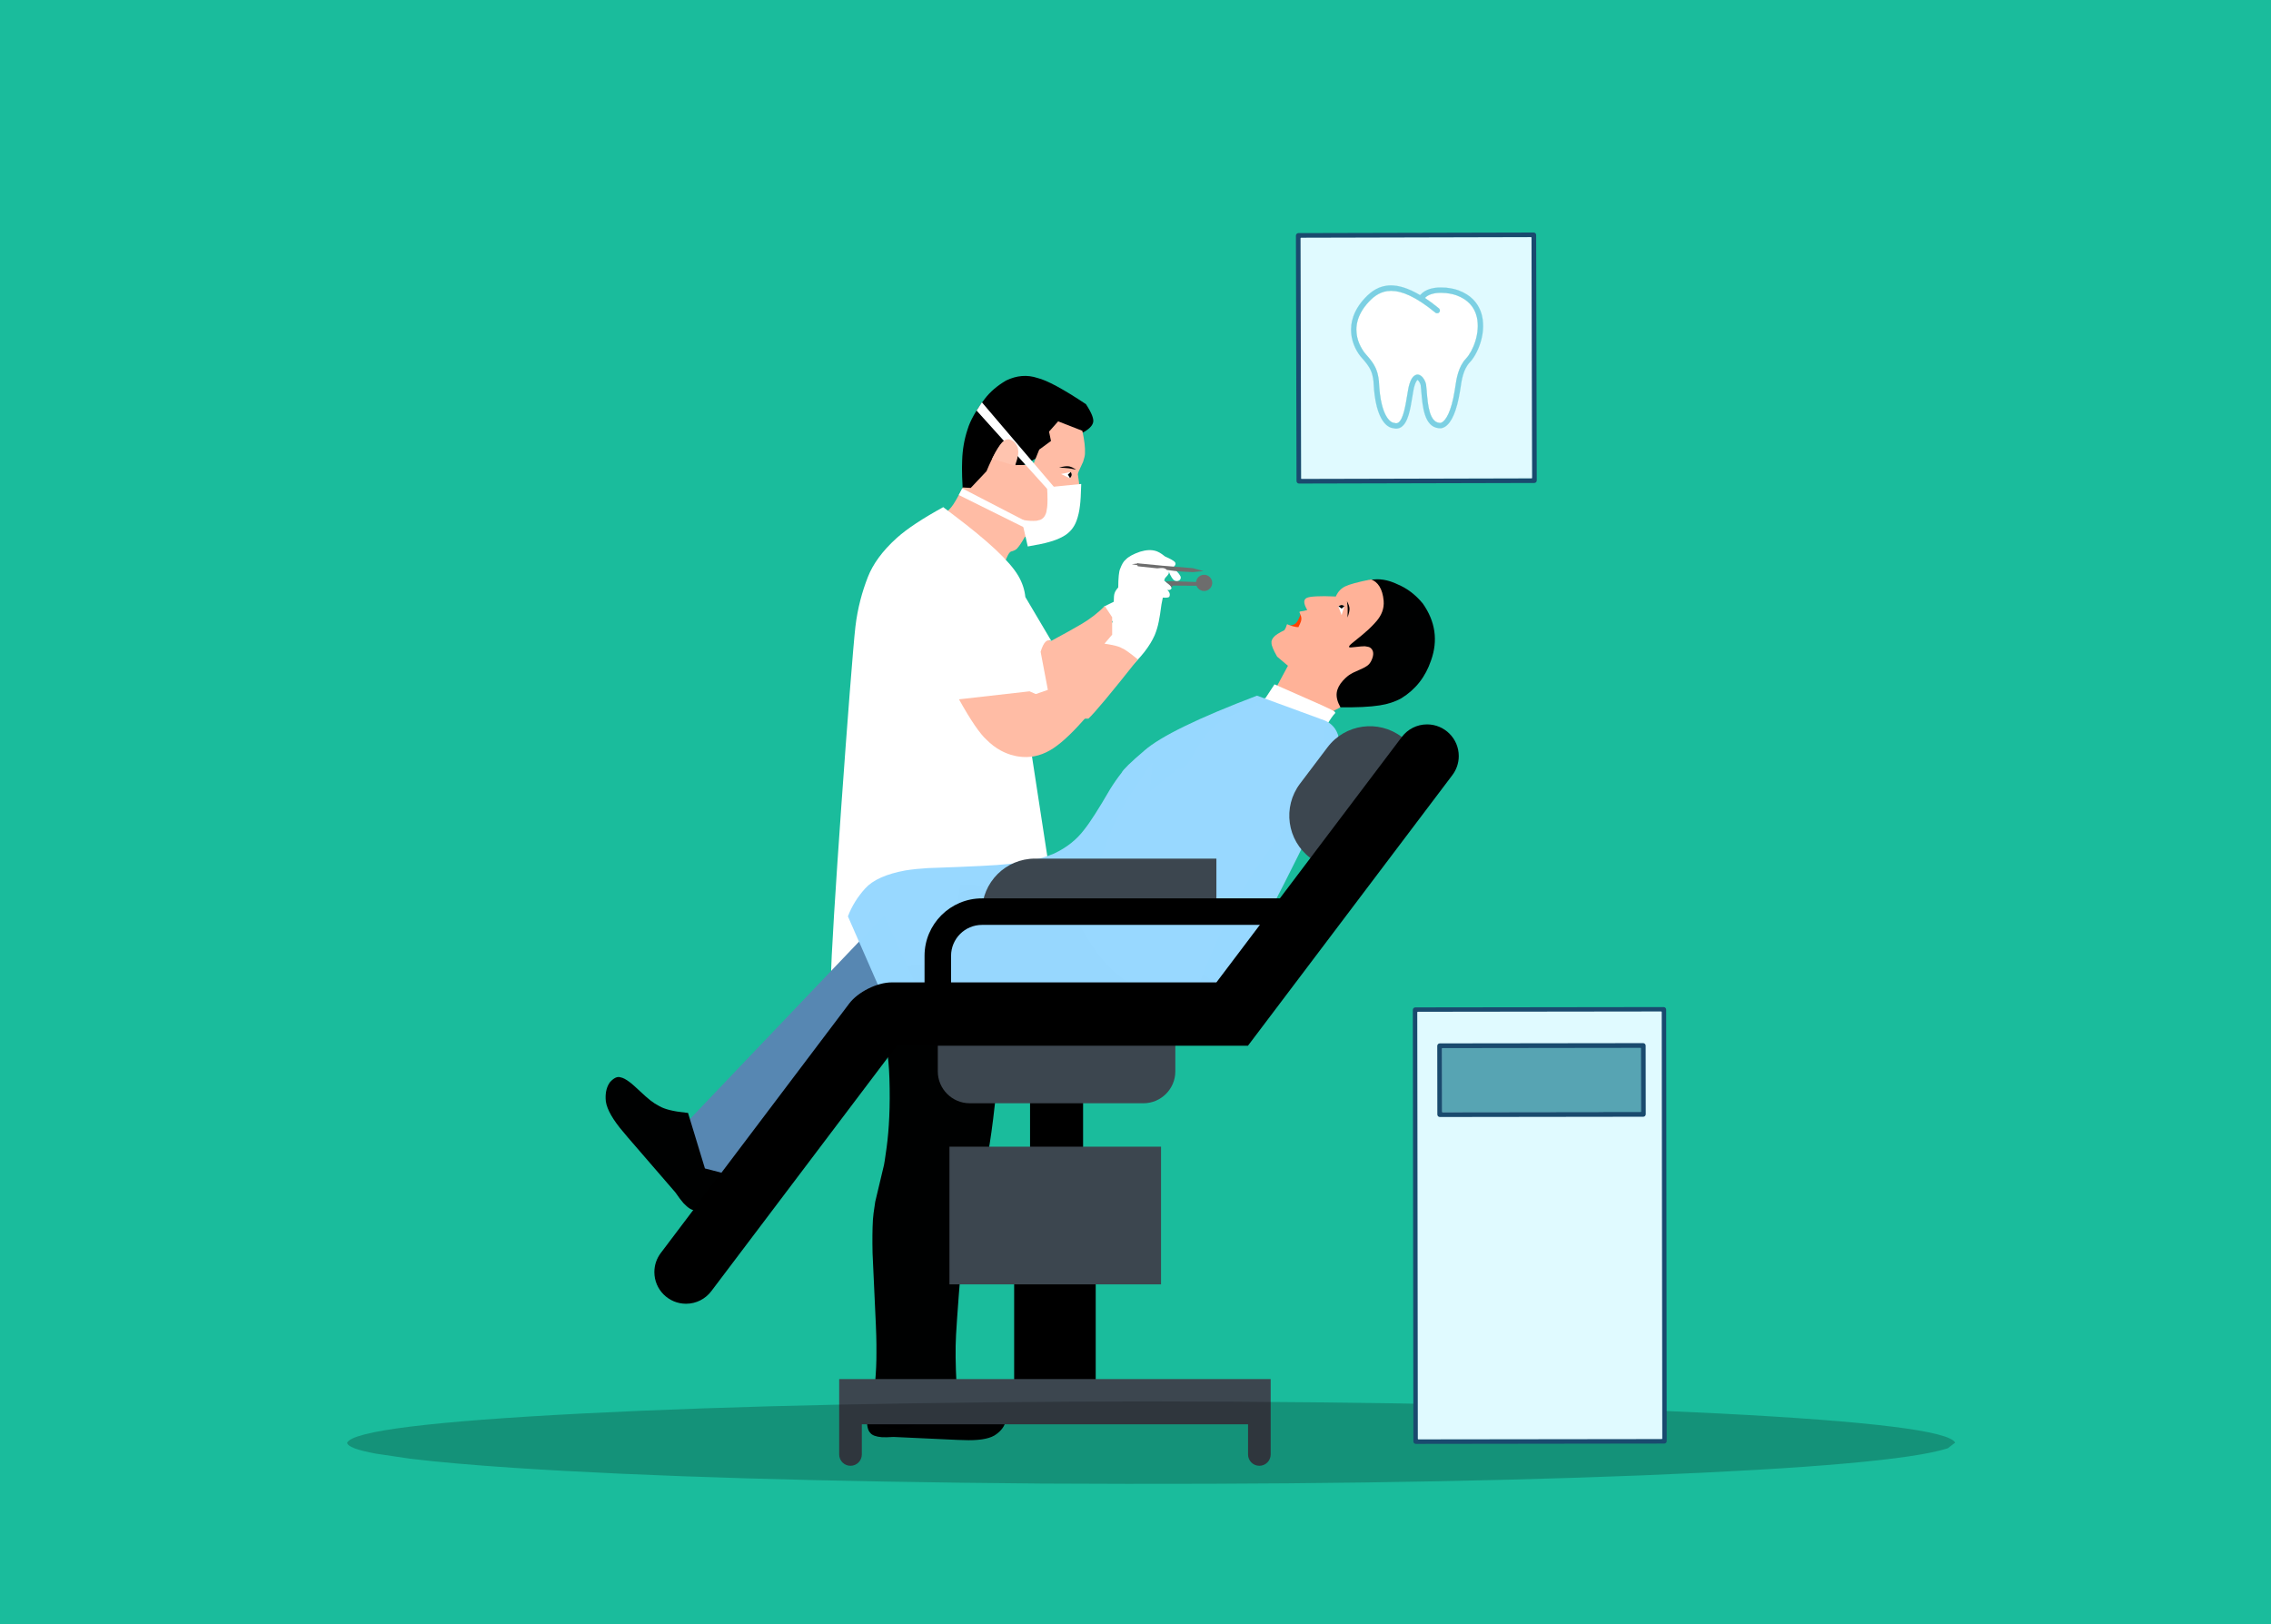 <svg width="1806" height="1292" viewBox="0 0 1806 1292" fill="none" xmlns="http://www.w3.org/2000/svg">
<rect x="0" y="0" width="1806" height="1292" fill="#333333" stroke="none"/>
<g clip-path="url(#clip0_35_26)">
<path d="M-0.002 -2.005C-0.534 -2.005 -1.045 -1.794 -1.422 -1.417C-1.799 -1.04 -2.01 -0.529 -2.01 0.004L-2.009 1292C-2.009 1293.11 -1.109 1294.01 -0 1294.01L1806 1294.01C1806.34 1294.01 1806.66 1293.93 1806.95 1293.77C1807.13 1293.68 1807.28 1293.57 1807.42 1293.43C1807.8 1293.05 1808.01 1292.54 1808.01 1292.01L1808.01 0.006C1808.01 -1.104 1807.11 -2.003 1806 -2.003L-0.002 -2.005Z" fill="#1ABC9C"/>
<path d="M739.263 1113.8V1113.81C750.3 1119.9 758.005 1123.57 762.379 1124.8C766.036 1125.86 768.201 1126.4 768.874 1126.41C770.241 1126.71 774.3 1127.08 781.052 1127.51C782.82 1127.87 783.693 1128.17 783.671 1128.4L784.044 1128.93C784.197 1129.34 784.172 1129.84 783.968 1130.43C783.539 1131.63 782.519 1132.98 780.91 1134.45C778.444 1136.76 775.122 1138.54 770.942 1139.82C767.912 1140.66 764.231 1140.98 759.899 1140.81C755.459 1140.62 749.439 1139.84 741.84 1138.47C730.421 1138.94 722.617 1139.08 718.427 1138.89C711.546 1138.53 707.664 1138.18 706.78 1137.83C702.168 1137.06 698.788 1135.61 696.64 1133.49L695.359 1131.71C694.69 1130.43 694.329 1128.98 694.276 1127.36C694.09 1121.7 697.547 1112.4 704.646 1099.46L739.263 1113.8Z" fill="#FEBA9B"/>
<path d="M747.768 1101.84L750.128 1103.13C758.804 1107.94 765.723 1111.17 770.883 1112.83C772.36 1113.32 773.815 1113.72 775.25 1114.03C775.525 1114.11 776.327 1114.26 777.654 1114.49C779.043 1114.78 782.755 1115.1 788.789 1115.45C790.282 1115.64 791.186 1115.83 791.501 1116.02C793.491 1117.12 792.796 1119.27 789.415 1122.49C787.222 1124.26 785.775 1125.28 785.074 1125.56C783.947 1126.18 782.735 1126.74 781.439 1127.22C779.234 1128.1 776.262 1128.65 772.524 1128.85C767.294 1129.06 759.902 1128.28 750.346 1126.5L724.479 1125.81L747.768 1101.84Z" fill="#FEBA9B"/>
<path d="M691.6 1132.24L692.314 1127.9C695.63 1107.61 697.062 1090.27 696.979 1075.89C696.968 1074 697.11 1066.64 696.528 1053.83C694.897 1017.92 693.955 998.908 693.906 996.779C693.673 986.453 693.757 977.596 694.176 970.179C694.299 968.001 694.818 963.194 696.029 955.765L702.694 927.798C703.073 926.643 703.889 921.559 705.098 912.542C706.986 898.479 708.042 880.111 707.301 857.466C706.705 839.203 704.229 825.035 700.881 814.919L698.012 805.332C689.611 792.845 684.332 782.818 681.666 775.424C679.032 768.126 676.365 756.123 674.169 739.228C703.878 668.497 734.247 664.186 734.247 664.186C763.408 660.047 793.278 722.324 793.278 722.324C795.352 752.317 796.577 772.605 796.954 783.19L797.79 804.11C794.247 850.861 790.823 886.047 787.059 909.601C782.641 937.259 775.759 959.793 766.868 977.286C763.145 1019.47 761.073 1047.69 760.278 1061.92C759.686 1072.54 759.868 1085.5 760.671 1100.83C760.851 1104.29 760.479 1106.83 759.952 1108.4C759.015 1111.2 757.442 1112.66 755.586 1113.46C753.644 1114.29 749.142 1115.17 741.789 1115.48L736.92 1053.99L742.496 1119.57C734.813 1129.05 727.947 1133.86 722.221 1135.42C717.274 1136.76 707.214 1136.16 691.6 1132.24L691.6 1132.24Z" fill="black" fill-opacity="0.996"/>
<path d="M753.977 1101.68V1101.68L782.602 1110.03C784.321 1110.43 785.984 1110.86 787.588 1111.33C788.383 1111.56 789.143 1111.82 789.866 1112.09C793.693 1113.35 795.692 1115.62 795.863 1118.88C796.111 1120.09 795.67 1123.02 794.539 1127.67L737.966 1118.8L753.977 1101.68Z" fill="black" fill-opacity="0.996"/>
<path d="M748.868 1101.51L750.148 1102.84C756.127 1108.99 761.099 1112.84 765.064 1114.38C767.27 1115.4 769.57 1116.2 771.964 1116.77C773.329 1117.11 774.734 1117.4 776.178 1117.66C785.643 1119.15 790.537 1120.01 790.86 1120.25C794.095 1121.07 796.372 1122.08 797.69 1123.28C799.572 1124.53 800.201 1127.11 799.577 1131.02C798.574 1134.66 796.177 1137.87 792.386 1140.65C788.223 1143.89 780.84 1145.5 770.235 1145.47C769.3 1145.51 766.346 1145.42 761.374 1145.22L710.593 1142.87C706.408 1143.14 703.277 1143.21 701.199 1143.06C696.625 1142.67 693.62 1141.57 692.187 1139.76C690.161 1137.77 689.276 1134.03 689.53 1128.53C689.382 1125.38 690.842 1116.92 693.91 1103.17L711.013 1116.25L748.868 1101.51Z" fill="black" fill-opacity="0.996"/>
<path d="M896.905 532.437L897.834 531.552C907.563 522.699 914.361 513.939 918.228 505.27C919.626 501.927 920.706 498.349 921.468 494.536C922.14 491.385 922.862 486.814 923.635 480.822L924.725 475.305C927.637 475.513 929.344 475.292 929.849 474.644C930.736 472.87 930.225 471.038 928.316 469.148C930.101 469.501 931.207 469.084 931.635 467.896C931.699 467.161 931.406 466.472 930.757 465.83C930.213 465.143 928.558 463.775 925.792 461.727L926.521 459.772C928.109 458.133 929.031 457.01 929.288 456.403C929.64 455.759 929.633 455.005 929.264 454.141C931.121 458.709 932.775 461.254 934.225 461.777C935.286 462.252 936.347 462.254 937.409 461.783C938.448 461.301 938.974 460.506 938.99 459.4C939.107 458.043 937.047 455.348 932.809 451.316C934.904 449.694 935.362 448.212 934.184 446.869C933.042 445.759 930.483 444.336 926.507 442.601C924.622 441.109 923.213 440.112 922.278 439.607C920.703 438.786 919.714 438.341 919.31 438.271C915.794 437.13 911.588 437.299 906.69 438.779C901.118 440.698 897.261 442.83 895.118 445.178C893.586 446.332 892.12 448.799 890.718 452.579C889.811 454.685 889.33 459.559 889.277 467.203C887.68 469.012 886.703 470.568 886.348 471.871C885.913 473.102 885.705 475.347 885.722 478.605L877.697 482.547L884.788 494.552L872.897 514.816L896.905 532.437Z" fill="white"/>
<path d="M878.553 482.002L884.434 490.898L884.446 504.799L878.316 511.928C885.438 513.011 889.972 514.167 891.918 515.394C893.936 516.04 898.239 519.064 904.827 524.464C883.655 551.222 870.559 566.926 865.54 571.576L755.927 571.682L748.867 558.077L832.163 506.438L835.287 510.12C846.173 504.269 854.605 499.568 860.584 496.018C867.185 492.082 873.174 487.41 878.553 482.002Z" fill="#FFBCA5"/>
<path d="M856.387 346.463L857.828 345.737C864.403 342.685 868.173 339.605 869.139 336.495C870.254 333.803 868.403 328.786 863.588 321.445C845.585 309.451 832.733 302.508 825.033 300.616C816.828 297.897 808.524 298.57 800.121 302.632C793.081 306.756 787.437 311.59 783.189 317.134C776.119 326.417 771.556 334.507 769.501 341.404C766.87 349.256 765.426 357.484 765.166 366.088C764.812 373.213 765.129 383.444 766.118 396.782L856.387 346.463Z" fill="black"/>
<path d="M799.442 446.12L799.759 445.381C800.918 442.618 801.898 440.74 802.698 439.745L803.749 438.752C806.293 438.092 807.986 437.257 808.828 436.247C810.363 434.633 812.435 431.556 815.045 427.016C831.605 425.806 844.857 418.391 854.803 404.772C857.07 401.059 858.303 397.303 858.5 393.505C858.923 391.331 858.476 385.892 857.158 377.187C857.243 376.549 857.48 375.767 857.87 374.84L861.359 367.229C862.317 364.349 862.802 362.139 862.815 360.598C863.07 356.192 862.372 350.202 860.721 342.628L841.477 335.117L834.254 343.288L835.791 350.74L826.429 357.6L821.553 369.744L807.278 369.911L809.513 355.134C804.383 351.316 800.551 350.307 798.016 352.108C794.284 354.521 789.785 362.082 784.52 374.791L771.97 388.079L765.625 387.715C761.529 395.807 758.516 400.996 756.585 403.284C754.634 405.885 751.825 408.028 748.159 409.713L799.442 446.12Z" fill="#FFBCA5"/>
<path d="M750.112 403.35V403.358L758.697 409.891C785.893 430.417 802.976 446.372 809.738 457.88C813.017 463.463 814.836 469.158 815.403 474.843L836.262 510.102C832.856 507.703 829.952 510.466 827.55 518.389L833.305 548.688L813.593 555.546L845.121 760.81L799.562 758.466L660.936 776.528C660.305 755.667 676.965 526.44 680.254 498.481C682.007 483.586 685.648 470.453 690.207 458.832C694.158 448.754 701.573 438.296 713.14 427.876C721.432 420.405 733.829 412.309 750.115 403.345L750.112 403.35Z" fill="white"/>
<path d="M812.474 413.424L814.273 413.68C817.943 414.292 821.293 414.458 824.324 414.18C826.671 413.697 827.987 413.279 828.272 412.926C829.032 412.485 829.695 411.907 830.26 411.193C830.818 410.471 831.28 409.613 831.644 408.619C831.921 408.255 832.292 406.52 832.755 403.412C833.134 400.188 833.119 394.911 832.708 387.583L859.849 384.922C859.623 393.18 859.285 398.923 858.836 402.153C858.35 406.559 857.432 410.587 856.083 414.236C854.066 419.717 850.523 423.86 845.453 426.667C842.079 428.542 838.272 430.039 834.034 431.158C830.94 432.072 825.373 433.234 817.332 434.645L812.474 413.424Z" fill="white"/>
<path d="M839.846 389.249C820.184 366.165 800.521 343.081 780.859 319.996C779.447 322.174 778.035 324.352 776.623 326.529C796.397 348.476 816.172 370.423 835.946 392.369L839.846 389.249Z" fill="white"/>
<path d="M817.405 415.429L765.238 388.443C764.313 390.197 763.389 391.952 762.464 393.707C781.202 403.004 799.94 412.301 818.678 421.597L817.405 415.429Z" fill="white"/>
<path d="M807.219 370.346L807.646 369.103C808.557 366.603 809.215 364.159 809.62 361.771C809.866 360.185 809.859 358.655 809.598 357.181C809.335 355.514 808.493 353.83 807.073 352.131C806.392 351.372 805.638 350.753 804.809 350.272L804.182 349.951C803.747 349.754 803.325 349.611 802.916 349.52C801.858 349.268 800.799 349.349 799.739 349.762L798.773 350.265C798.135 350.673 797.508 351.202 796.891 351.851C794.732 354.123 792.083 358.493 788.945 364.961L807.219 370.346Z" fill="#FFC4AF"/>
<path d="M905.264 448.093L905.197 449.667C903.475 449.358 901.753 449.049 900.031 448.74L905.264 448.093Z" fill="#6D6D6D"/>
<path d="M957.132 454.189L948.514 451.886L924.402 449.931L904.336 447.982L904.757 450.383L920.255 452.026C922.333 451.786 923.894 451.716 924.937 451.815C926.158 451.973 927.146 452.465 927.9 453.292C932.156 453.92 935.818 454.336 938.885 454.54C940.658 454.676 943.888 454.845 948.577 455.048L957.132 454.189Z" fill="#6D6D6D"/>
<path d="M931.44 467.254L931.062 466.265C931.173 466.205 930.961 465.946 930.427 465.488C929.998 465.106 928.763 464.104 926.723 462.482L932.277 462.262L953.163 462.977L954.151 465.899L932.726 465.754L931.44 467.254Z" fill="#6D6D6D"/>
<path d="M864.244 569.871L861.407 573.004C851.048 584.718 842.237 592.643 834.975 596.778C826.995 601.36 818.694 603.004 810.073 601.712C809.346 601.703 807.233 601.223 803.735 600.273C800.95 599.406 798.254 598.256 795.646 596.823C791.796 594.727 788.121 591.93 784.623 588.432C779.274 583.659 771.941 572.916 762.626 556.205L818.748 549.841L864.244 569.871Z" fill="#FFBCA5"/>
<path d="M842.208 371.915L842.866 371.751C845.748 370.975 848.042 370.685 849.749 370.88C850.128 370.927 850.496 370.998 850.856 371.093C851.044 371.117 851.566 371.302 852.42 371.647C853.267 372.013 854.401 372.658 855.82 373.583C853.302 372.994 851.274 372.612 849.738 372.436C848.249 372.241 845.739 372.067 842.208 371.915Z" fill="black" fill-opacity="0.996"/>
<path d="M843.792 377.009L851.598 375.406C851.948 376.389 852.085 377.167 852.008 377.741C851.976 378.299 851.675 379.219 851.106 380.501L843.792 377.009Z" fill="white" fill-opacity="0.996"/>
<path d="M851.569 375.343L849.232 377.484L850.967 380.346C851.408 379.706 851.713 379.21 851.882 378.857C852.041 378.506 852.126 378.295 852.134 378.226C852.176 378.087 852.205 377.947 852.221 377.807C852.238 377.669 852.242 377.531 852.235 377.392C852.243 377.323 852.209 377.117 852.132 376.773C852.047 376.432 851.859 375.955 851.569 375.343Z" fill="black" fill-opacity="0.996"/>
<path d="M951.699 462.484L951.698 462.489C951.695 462.497 951.686 462.504 951.673 462.508C951.659 462.512 951.643 462.514 951.625 462.511C951.607 462.509 951.594 462.505 951.584 462.497C951.58 462.495 951.578 462.493 951.576 462.49L951.573 462.486C951.572 462.483 951.571 462.48 951.571 462.477C951.572 462.468 951.579 462.461 951.591 462.456C951.604 462.45 951.619 462.448 951.637 462.449C951.655 462.45 951.67 462.454 951.681 462.461C951.693 462.467 951.699 462.475 951.699 462.484Z" fill="#6D6D6D"/>
<path d="M964.003 463.94L963.898 464.81C963.526 466.556 962.637 467.921 961.229 468.905C959.812 469.887 958.187 470.23 956.353 469.933C954.607 469.561 953.243 468.672 952.259 467.264C951.276 465.847 950.933 464.222 951.23 462.388C951.602 460.642 952.491 459.277 953.899 458.293C955.316 457.31 956.941 456.967 958.775 457.264C960.521 457.636 961.885 458.525 962.869 459.933C963.184 460.388 963.438 460.879 963.63 461.406L963.864 462.215C963.986 462.77 964.033 463.345 964.003 463.94Z" fill="#6D6D6D"/>
<path d="M1034.42 488.049L1034.13 488.824C1032.97 492.29 1031.69 494.638 1030.3 495.869C1029.86 496.339 1028.97 496.788 1027.62 497.217C1026.65 497.489 1025.17 497.659 1023.19 497.725L1028.42 506.35L1040.85 504.074L1040.3 490.814L1034.42 488.049Z" fill="#FF4000"/>
<path d="M531.565 907.957L617.395 817.904L703.224 727.852C714.1 751.583 724.976 775.315 735.85 799.048L637.017 896.029C614.299 921.843 591.582 947.657 568.866 973.471L531.565 907.957Z" fill="#5787B2"/>
<path d="M968.385 783.285L965.195 787.114L936.548 821.723C930.681 828.165 926.158 832.667 922.978 835.229C911.442 844.739 900.603 850.728 890.462 853.194C882.108 855.579 873.205 856.069 863.752 854.666C862.221 854.608 857.435 853.498 849.395 851.337C828.344 844.484 817.136 841.048 815.77 841.027C814.147 840.433 809.632 839.725 802.227 838.904C793.307 837.821 779.553 839.395 760.965 843.626L757.816 754.122C772.731 749.274 784.508 746.829 793.147 746.789C801.576 746.324 815.401 748.01 834.622 751.848L879.037 716.312L968.385 783.285Z" fill="#3A6974"/>
<path d="M1088.63 461.498L1089.6 461.304C1096.46 459.915 1103.69 461.044 1111.29 464.693C1118.96 467.874 1125.68 472.972 1131.46 479.989C1141.49 494.247 1143.69 509.327 1138.05 525.231C1133.62 538.362 1125.74 548.404 1114.41 555.36C1109.45 558.139 1103.69 560.027 1097.13 561.026C1089.53 562.239 1078.8 562.744 1064.95 562.543L1053.27 569.95L1088.63 461.498Z" fill="black" fill-opacity="0.996"/>
<path d="M1046.44 577.083V577.09L1046.44 577.084L1060.1 565.719L1065.96 562.514C1063.59 558.218 1062.55 554.332 1063.04 550.885C1063.5 547.654 1065.18 544.387 1068.06 541.239C1070.52 538.557 1072.59 536.985 1073.99 536.211C1074.89 535.709 1075.76 535.145 1076.69 534.731C1082.68 532.086 1085.79 530.64 1086 530.297C1087.47 529.521 1089.15 528.221 1090.31 525.965C1092.96 520.783 1092.44 517.145 1089.7 515.147C1088.98 514.622 1087.61 514.243 1085.39 513.991C1084.64 513.905 1081.16 514.187 1074.88 514.897C1073.35 515.071 1072.56 514.747 1072.79 514.24C1073.23 513.272 1074.05 512.518 1074.95 511.796C1081.5 506.541 1085.9 502.893 1088.1 500.819C1092.14 497.013 1094.22 494.55 1094.85 493.807C1098.45 489.525 1100.9 484.273 1100.34 477.791C1099.51 468.261 1095.66 462.664 1090.25 460.832C1079.53 462.946 1072.79 464.902 1069.85 466.336C1066.58 467.926 1064.01 470.5 1062.31 474.43C1049.08 473.795 1041.55 474.417 1039.28 475.493C1036.47 476.822 1036.45 479.769 1039.58 485.183C1035.16 486.617 1034.32 485.833 1033.41 486.712C1033.11 486.993 1035.05 489.634 1034.91 492.4C1034.76 495.26 1032.54 498.252 1032.66 498.736C1030.73 499.082 1025.95 497.547 1024.02 496.642C1022.85 496.095 1023.85 497.476 1021.37 501.248C1017.07 503.333 1014.09 505.179 1012.7 506.985C1011.35 508.732 1010.92 510.216 1011.17 511.25C1011 513.102 1012.49 516.766 1015.62 522.243L1024.23 529.533L1011.64 552.836L1046.44 577.083Z" fill="#FFB298"/>
<path d="M1071.57 491.154L1071.78 490.548C1072.76 487.9 1073.23 485.763 1073.2 484.139C1073.19 483.779 1073.15 483.425 1073.09 483.079C1073.09 482.899 1072.96 482.392 1072.71 481.557C1072.44 480.727 1071.93 479.604 1071.18 478.187C1071.52 480.61 1071.7 482.553 1071.73 484.016C1071.79 485.434 1071.73 487.814 1071.57 491.154Z" fill="black" fill-opacity="0.996"/>
<path d="M1066.91 489.23L1069.1 482.016C1068.2 481.601 1067.48 481.404 1066.94 481.427C1066.41 481.409 1065.52 481.612 1064.26 482.038L1066.91 489.23Z" fill="white" fill-opacity="0.996"/>
<path d="M1069.15 482.05L1066.93 484.065L1064.38 482.184C1065.02 481.823 1065.52 481.579 1065.86 481.45C1066.21 481.33 1066.41 481.269 1066.48 481.267C1066.61 481.24 1066.75 481.225 1066.88 481.221C1067.01 481.217 1067.14 481.225 1067.27 481.245C1067.34 481.243 1067.53 481.293 1067.85 481.395C1068.16 481.505 1068.59 481.723 1069.15 482.05Z" fill="black" fill-opacity="0.996"/>
<path d="M939.217 798.97L936.878 800.82C914.654 819.082 893.109 827.631 872.242 826.466C861.634 825.293 853.808 823.438 848.763 820.902C845.497 819.584 842.205 818.126 838.888 816.526L809.276 801.574C802.857 798.503 796.712 796.193 790.841 794.644C781.854 791.818 768.196 790.822 749.869 791.654L763.524 703.143C790.055 703.835 815.346 707.882 839.398 715.284L889.677 688.691L939.217 798.97Z" fill="#3A6974"/>
<path d="M1053.27 579.945L1054.55 577.726C1057.83 572.048 1060.27 568.652 1061.69 567.332C1062.09 566.963 1061.8 566.468 1061.15 565.881C1060.61 565.385 1057.28 563.659 1051.04 560.841L1013.55 544.289L1006.49 555.027L973.36 572.375C950.234 584.757 947.707 614.433 936.824 611.411L914.247 629.85L916.554 606.23C902.451 625.934 893.377 640.492 888.738 649.612C884.229 658.474 878.232 674.703 869.973 698.14C868.085 703.499 866.203 706.068 865.669 706.382C861.761 712.692 854.665 712.61 844.38 706.137C857.706 736.806 870.859 757.657 882.874 769.685C893.978 780.799 914.352 792.773 944.991 804.637C959.231 766.41 972.472 736.07 984.71 713.618L997.637 692.412L1031.44 645.02C1036.94 636.407 1039.77 631.261 1040.46 629.794C1047.43 615.062 1051.87 598.527 1053.27 579.943L1053.27 579.945Z" fill="white"/>
<path d="M1053.92 573.202L999.614 553.285C952.739 571.125 922.874 585.692 910.02 596.987C899.106 606.298 893.093 612.154 891.981 614.552C888.657 618.799 885.611 623.157 882.845 627.626C873.688 643.415 866.808 654.163 862.205 659.87C856.239 667.807 848.262 674.138 838.273 678.865C827.717 683.237 815.284 686.039 800.974 687.272C793.414 688.206 772.311 689.265 737.665 690.449C731.249 690.836 725.395 691.447 720.103 692.282C704.851 695.077 694.17 699.85 688.059 706.6C681.949 713.351 677.362 720.761 674.298 728.829L712.729 816.548L752.425 789.004L975.807 789.452C1023.91 699.534 1051.55 643.585 1058.72 621.605C1068.91 595.527 1067.31 579.392 1053.92 573.2" fill="#98D8FF" fill-opacity="0.996"/>
<path d="M1033.82 623.313C1019.79 641.901 1023.47 668.363 1042.06 682.394L1070.17 682.396L1114.78 586.121C1096.2 572.075 1069.75 575.758 1055.71 594.346L1033.82 623.313Z" fill="#3C464F"/>
<path d="M861.318 863.489L819.142 863.49L819.142 993.269L861.318 993.27L861.318 863.489ZM861.318 863.489L819.142 863.49L819.142 993.269L861.318 993.27L861.318 863.489ZM861.318 863.489L819.142 863.49L819.142 993.269L861.318 993.27L861.318 863.489ZM861.318 863.489L819.142 863.49L819.142 993.269L861.318 993.27L861.318 863.489Z" fill="black"/>
<path d="M871.359 987.03L806.5 987.03L806.5 1108.9H871.359L871.359 987.03ZM871.359 987.03L806.5 987.03L806.5 1108.9H871.359L871.359 987.03ZM871.359 987.03L806.5 987.03L806.5 1108.9H871.359L871.359 987.03ZM871.359 987.03L806.5 987.03L806.5 1108.9H871.359L871.359 987.03Z" fill="black"/>
<path d="M780.929 725.072L967.333 725.073V682.891L823.102 682.893C799.806 682.891 780.926 701.773 780.926 725.073L780.929 725.072Z" fill="#3C464F"/>
<path d="M735.238 791.855L756.326 791.856V760.218C756.326 746.65 767.365 735.613 780.929 735.611L1034.43 735.613V714.521L780.929 714.523C755.736 714.521 735.238 735.02 735.238 760.218V791.855Z" fill="black"/>
<path d="M934.674 817.566L934.674 852.141C934.674 866.075 923.272 877.478 909.34 877.478L771.112 877.479C757.181 877.477 745.778 866.074 745.778 852.142L745.779 817.565L934.674 817.566Z" fill="#3C464F"/>
<path d="M525.486 996.57L675.328 798.178C682.316 788.927 697.527 781.348 709.126 781.346L967.334 781.348L1114.78 586.158C1119.38 580.083 1126.66 576.146 1134.87 576.146C1148.79 576.147 1160.07 587.423 1160.07 601.342C1160.07 607.036 1158.16 612.296 1154.96 616.514L992.409 831.74L713.117 831.742L565.666 1026.93C561.068 1033.01 553.785 1036.94 545.575 1036.94C531.657 1036.94 520.381 1025.67 520.381 1011.75C520.382 1006.04 522.293 1000.79 525.485 996.576L525.486 996.57Z" fill="black"/>
<path d="M685.358 1096.83C685.358 1096.83 992.508 1096.83 992.508 1096.83C992.508 1096.83 1010.5 1096.83 1010.5 1096.83L1010.5 1156.82C1010.5 1161.79 1006.47 1165.82 1001.5 1165.82C996.535 1165.82 992.506 1161.79 992.506 1156.82L992.506 1132.83L685.357 1132.83V1156.82C685.357 1161.79 681.328 1165.82 676.358 1165.82C671.389 1165.82 667.359 1161.79 667.359 1156.82V1096.82L685.358 1096.83Z" fill="#3C464F"/>
<path d="M755.044 912L923.308 912.002C923.308 948.514 923.308 985.026 923.308 1021.54C867.221 1021.54 811.133 1021.54 755.044 1021.54C755.044 985.026 755.044 948.512 755.044 912Z" fill="#3C464F"/>
<path d="M547.152 885.157L545.073 884.943C535.377 883.924 528.445 882.186 524.279 879.73C521.818 878.476 519.49 876.982 517.295 875.248C516.04 874.262 514.789 873.214 513.543 872.106C505.561 864.699 501.351 860.934 500.913 860.812C497.914 858.493 495.411 857.17 493.405 856.842C490.973 856.033 488.228 857.283 485.171 860.593C482.623 864.046 481.44 868.443 481.622 873.783C481.653 879.776 485.406 887.501 492.88 896.958C493.507 897.817 495.659 900.396 499.333 904.694L537.112 948.406C539.808 952.335 541.952 955.176 543.545 956.929C547.106 960.742 550.199 962.653 552.825 962.659C556.025 963.071 559.99 961.233 564.718 957.146C567.641 955.061 574.163 947.817 584.287 935.415L560.591 929.326L547.152 885.157Z" fill="black" fill-opacity="0.996"/>
<path d="M1554.81 1147.44L1548.97 1151.89C1521.31 1160.87 1440.36 1168.04 1306.14 1173.43C1170.98 1178.8 1011.83 1180.98 828.674 1179.96C653.873 1178.54 514.077 1174.39 409.285 1167.5C375.705 1165.27 348.046 1162.84 326.307 1160.21L298.9 1156.16C283.843 1153.38 276.23 1150.47 276.061 1147.44C280.632 1138.14 343.058 1130.4 463.339 1124.22C583.609 1118.05 734.314 1114.85 915.453 1114.61C1096.58 1114.85 1247.29 1118.05 1367.57 1124.23C1487.84 1130.4 1550.26 1138.14 1554.83 1147.44" fill="black" fill-opacity="0.224"/>
<path d="M1178.93 251.188C1176.68 241.463 1170.11 234.337 1159.91 230.558C1153.12 228.048 1136.58 225.749 1129.29 234.309C1105.82 220.39 1093.44 227.967 1085.11 236.908C1066.73 256.646 1075.13 276.533 1082.99 285.17C1088.67 291.424 1090.31 295.039 1091.23 299.169C1091.43 300.077 1091.9 302.761 1091.92 303.336C1093.37 337.723 1105.09 340.673 1107.89 340.88C1108.71 341.115 1109.52 341.223 1110.3 341.223C1111.72 341.223 1113.08 340.843 1114.31 340.089C1120.13 336.522 1121.93 325.412 1123.51 315.629C1124.08 312.089 1124.62 308.746 1125.24 306.802C1126.33 303.436 1127.22 302.669 1127.22 302.552C1128 302.9 1129.31 305.419 1129.46 306.412C1129.68 307.895 1129.83 309.815 1130 311.968C1130.9 323.013 1132.24 339.669 1143.98 340.879C1144.82 341.057 1146.8 341.242 1149.23 339.773C1154.77 336.412 1158.87 326.785 1161.41 311.155L1161.79 308.655C1162.71 302.39 1163.98 293.803 1169.15 288.361C1175.13 282.12 1182.35 265.974 1178.93 251.188ZM1165.68 285.045C1159.45 291.598 1158 301.445 1157.05 307.971L1156.68 310.391C1153.75 328.371 1149.4 333.796 1147.07 335.436C1145.84 336.301 1145.08 336.179 1145.16 336.213L1144.62 336.103C1136.75 335.415 1135.59 321.089 1134.83 311.592C1134.64 309.314 1134.48 307.285 1134.25 305.717C1134.02 304.134 1131.78 298.099 1127.66 297.754C1123.24 297.456 1121.31 303.36 1120.68 305.328C1119.94 307.63 1119.39 310.976 1118.77 314.865C1117.56 322.313 1115.74 333.574 1111.8 335.993C1111.27 336.323 1110.48 336.661 1109.05 336.2L1108.32 336.087L1108.25 336.088C1108.13 336.087 1098.09 334.87 1096.75 303.139C1096.71 302.033 1096.13 298.911 1095.95 298.12C1094.69 292.462 1092.15 288.073 1086.57 281.942C1084.71 279.898 1068.97 261.347 1088.66 240.213C1097.7 230.501 1111.05 223.926 1141.34 248.818C1142.37 249.659 1143.88 249.518 1144.73 248.487C1145.58 247.456 1145.43 245.947 1144.41 245.092C1140.52 241.912 1136.88 239.207 1133.46 236.943C1139.05 231.337 1152.22 232.865 1158.25 235.102C1166.98 238.333 1172.36 244.113 1174.25 252.293C1177.12 264.764 1171.13 279.337 1165.68 285.047L1165.68 285.045Z" fill="#7CD0E3"/>
<path d="M1145.17 336.292C1145.16 336.294 1145.16 336.294 1145.16 336.294C1145.16 336.294 1145.17 336.294 1145.17 336.292H1145.17Z" fill="white"/>
<path d="M1145.2 336.389C1145.19 336.393 1145.17 336.395 1145.17 336.395C1145.16 336.395 1145.17 336.392 1145.19 336.389L1145.2 336.389H1145.2ZM1106.31 231.342C1098.38 231.34 1092.93 235.356 1088.53 240.087C1068.73 261.341 1084.57 280.014 1086.45 282.066C1092 288.182 1094.52 292.543 1095.78 298.16C1095.95 298.952 1096.53 302.058 1096.58 303.146C1097.9 334.629 1107.81 336.235 1108.24 336.27C1108.25 336.27 1108.25 336.271 1108.26 336.271L1108.26 336.272L1108.31 336.271L1109.02 336.38L1109.01 336.381C1109.52 336.543 1109.96 336.609 1110.34 336.609C1111.05 336.609 1111.54 336.376 1111.91 336.15C1115.93 333.677 1117.75 322.315 1118.95 314.929C1118.95 314.913 1118.96 314.909 1118.96 314.894C1119.59 310.999 1120.13 307.669 1120.86 305.383C1121.5 303.408 1123.31 297.925 1127.35 297.927C1127.45 297.927 1127.55 297.93 1127.66 297.937C1131.62 298.271 1133.85 304.155 1134.08 305.743C1134.29 307.252 1134.46 309.196 1134.64 311.387L1134.65 311.607L1134.66 311.63C1135.41 321.011 1136.55 335.577 1144.6 336.285L1144.6 336.286L1145.1 336.386L1145.1 336.387C1145.11 336.392 1145.12 336.396 1145.13 336.397L1145.13 336.398C1145.13 336.396 1145.13 336.394 1145.12 336.39L1145.12 336.39L1145.13 336.392C1145.15 336.394 1145.16 336.395 1145.17 336.395C1145.19 336.395 1145.21 336.392 1145.23 336.385L1145.23 336.385C1145.44 336.37 1146.16 336.306 1147.19 335.585C1149.58 333.9 1153.94 328.408 1156.87 310.419L1156.87 310.417L1157.24 307.997C1158.19 301.462 1159.64 291.674 1165.82 285.17C1171.3 279.422 1177.33 264.788 1174.44 252.248C1172.54 244 1167.11 238.176 1158.32 234.926C1155.35 233.823 1150.66 232.894 1145.99 232.893C1141.13 232.891 1136.24 233.896 1133.34 236.81C1133.3 236.849 1133.28 236.903 1133.29 236.959C1133.29 237.014 1133.32 237.063 1133.37 237.094C1136.78 239.354 1140.42 242.055 1144.3 245.233C1145.24 246.022 1145.38 247.416 1144.6 248.367C1144.16 248.903 1143.52 249.179 1142.88 249.178C1142.38 249.178 1141.88 249.013 1141.46 248.673C1125.86 235.851 1114.71 231.342 1106.31 231.342Z" fill="white"/>
<path d="M1032.57 185.391L1219.61 184.934C1220.71 184.932 1221.61 185.826 1221.62 186.933L1222.09 382.14C1222.1 383.247 1221.2 384.146 1220.1 384.149L1033.06 384.608C1032.53 384.609 1032.02 384.399 1031.64 384.024C1031.26 383.649 1031.05 383.14 1031.05 382.608L1030.57 187.402C1030.57 186.87 1030.78 186.36 1031.16 185.983C1031.53 185.607 1032.04 185.393 1032.57 185.391ZM1032.58 189.401L1034.58 187.392L1035.06 382.599L1033.05 380.599L1220.08 380.141L1218.09 382.15L1217.61 186.943L1219.62 188.943L1032.58 189.401Z" fill="#1A4A6E"/>
<path d="M1106.09 226.965C1112.28 226.965 1119.81 229.075 1129.12 234.593L1129.53 234.524C1133.33 230.065 1139.73 228.594 1145.98 228.594C1151.42 228.594 1156.66 229.711 1159.79 230.868C1169.9 234.612 1176.38 241.658 1178.61 251.267C1182 265.927 1174.83 281.963 1168.91 288.14C1163.65 293.669 1162.38 302.37 1161.47 308.61L1161.08 311.109C1158.54 326.75 1154.45 336.224 1149.06 339.497C1147.49 340.445 1146.12 340.675 1145.16 340.675C1144.69 340.675 1144.3 340.617 1144.05 340.562L1144.01 340.557C1132.62 339.384 1131.24 323.188 1130.33 311.989L1130.32 311.946C1130.15 309.796 1129.99 307.865 1129.78 306.369C1129.63 305.346 1128.3 302.728 1127.37 302.276L1127.28 302.248L1127.26 302.244L1126.89 302.487H1126.88C1126.87 302.501 1126.86 302.519 1126.84 302.543C1126.55 302.943 1125.8 304.01 1124.93 306.706C1124.3 308.637 1123.77 311.927 1123.21 315.372C1123.2 315.469 1123.19 315.497 1123.19 315.497C1123.19 315.516 1123.18 315.543 1123.18 315.58C1121.59 325.449 1119.79 336.348 1114.13 339.816C1112.95 340.538 1111.66 340.902 1110.29 340.902H1110.29C1109.54 340.902 1108.77 340.798 1107.98 340.571L1107.91 340.559C1105.36 340.37 1093.69 337.656 1092.25 303.326C1092.22 302.72 1091.75 300.012 1091.54 299.101C1090.6 294.904 1088.93 291.237 1083.22 284.954C1075.44 276.399 1067.11 256.707 1085.34 237.135C1090.33 231.782 1096.73 226.965 1106.09 226.965ZM1217.6 188.611L1034.58 189.062L1034.25 189.389L1034.72 380.586C1034.72 380.765 1034.87 380.911 1035.05 380.911C1035.07 380.911 1035.08 380.91 1035.1 380.907H1035.08L1218.07 380.462L1218.39 380.136V380.132L1217.93 188.935L1217.6 188.61L1217.6 188.611Z" fill="#E0FAFF"/>
<path d="M1125.54 801.234L1323 800.982C1324.11 800.98 1325.01 801.876 1325.01 802.984L1325.45 1146.15C1325.45 1147.25 1324.56 1148.15 1323.45 1148.15L1125.99 1148.41C1125.45 1148.41 1124.94 1148.2 1124.57 1147.82C1124.19 1147.45 1123.98 1146.94 1123.98 1146.41L1123.54 803.242C1123.54 802.711 1123.75 802.2 1124.12 801.824C1124.5 801.447 1125.01 801.234 1125.54 801.234ZM1125.55 805.244L1127.55 803.236L1127.99 1146.4L1125.98 1144.4L1323.44 1144.15L1321.44 1146.15L1321 802.987L1323.01 804.989L1125.55 805.241L1125.55 805.244Z" fill="#1A4A6E"/>
<path d="M1321 804.468L1127.61 804.718C1127.59 804.716 1127.57 804.714 1127.55 804.714C1127.29 804.714 1127.08 804.926 1127.08 805.187V805.192L1127.51 1144.35C1127.51 1144.61 1127.72 1144.82 1127.99 1144.82C1128.01 1144.82 1128.03 1144.82 1128.05 1144.81H1128.02L1321.44 1144.57C1321.7 1144.57 1321.92 1144.36 1321.92 1144.1V1144.09L1321.48 804.939C1321.48 804.814 1321.43 804.693 1321.34 804.605C1321.25 804.516 1321.13 804.467 1321.01 804.467L1321 804.468Z" fill="#E0FAFF"/>
<path d="M1144.97 829.855L1306.69 829.649C1307.8 829.648 1308.7 830.544 1308.7 831.651L1308.77 886.203C1308.77 887.309 1307.87 888.208 1306.77 888.209L1145.05 888.417C1144.52 888.417 1144.01 888.207 1143.63 887.832C1143.26 887.456 1143.04 886.947 1143.04 886.415L1142.97 831.863C1142.97 831.331 1143.18 830.821 1143.56 830.445C1143.93 830.069 1144.44 829.856 1144.97 829.855ZM1144.98 833.865L1146.98 831.858L1147.05 886.411L1145.04 884.409L1306.76 884.202L1304.76 886.208L1304.69 831.658L1306.7 833.659L1144.98 833.865Z" fill="#1A4A6E"/>
<path d="M1304.7 833.413L1147.04 833.618C1147.03 833.615 1147.01 833.615 1147 833.615C1146.86 833.615 1146.76 833.721 1146.76 833.854V833.858L1146.82 884.403C1146.82 884.535 1146.93 884.642 1147.06 884.642C1147.08 884.642 1147.09 884.64 1147.1 884.638H1147.08L1304.77 884.44L1305.01 884.2V884.196L1304.94 833.653L1304.7 833.413Z" fill="#57A4B3"/>
</g>
<defs>
<clipPath id="clip0_35_26">
<rect width="1806" height="1292" fill="white"/>
</clipPath>
</defs>
</svg>
